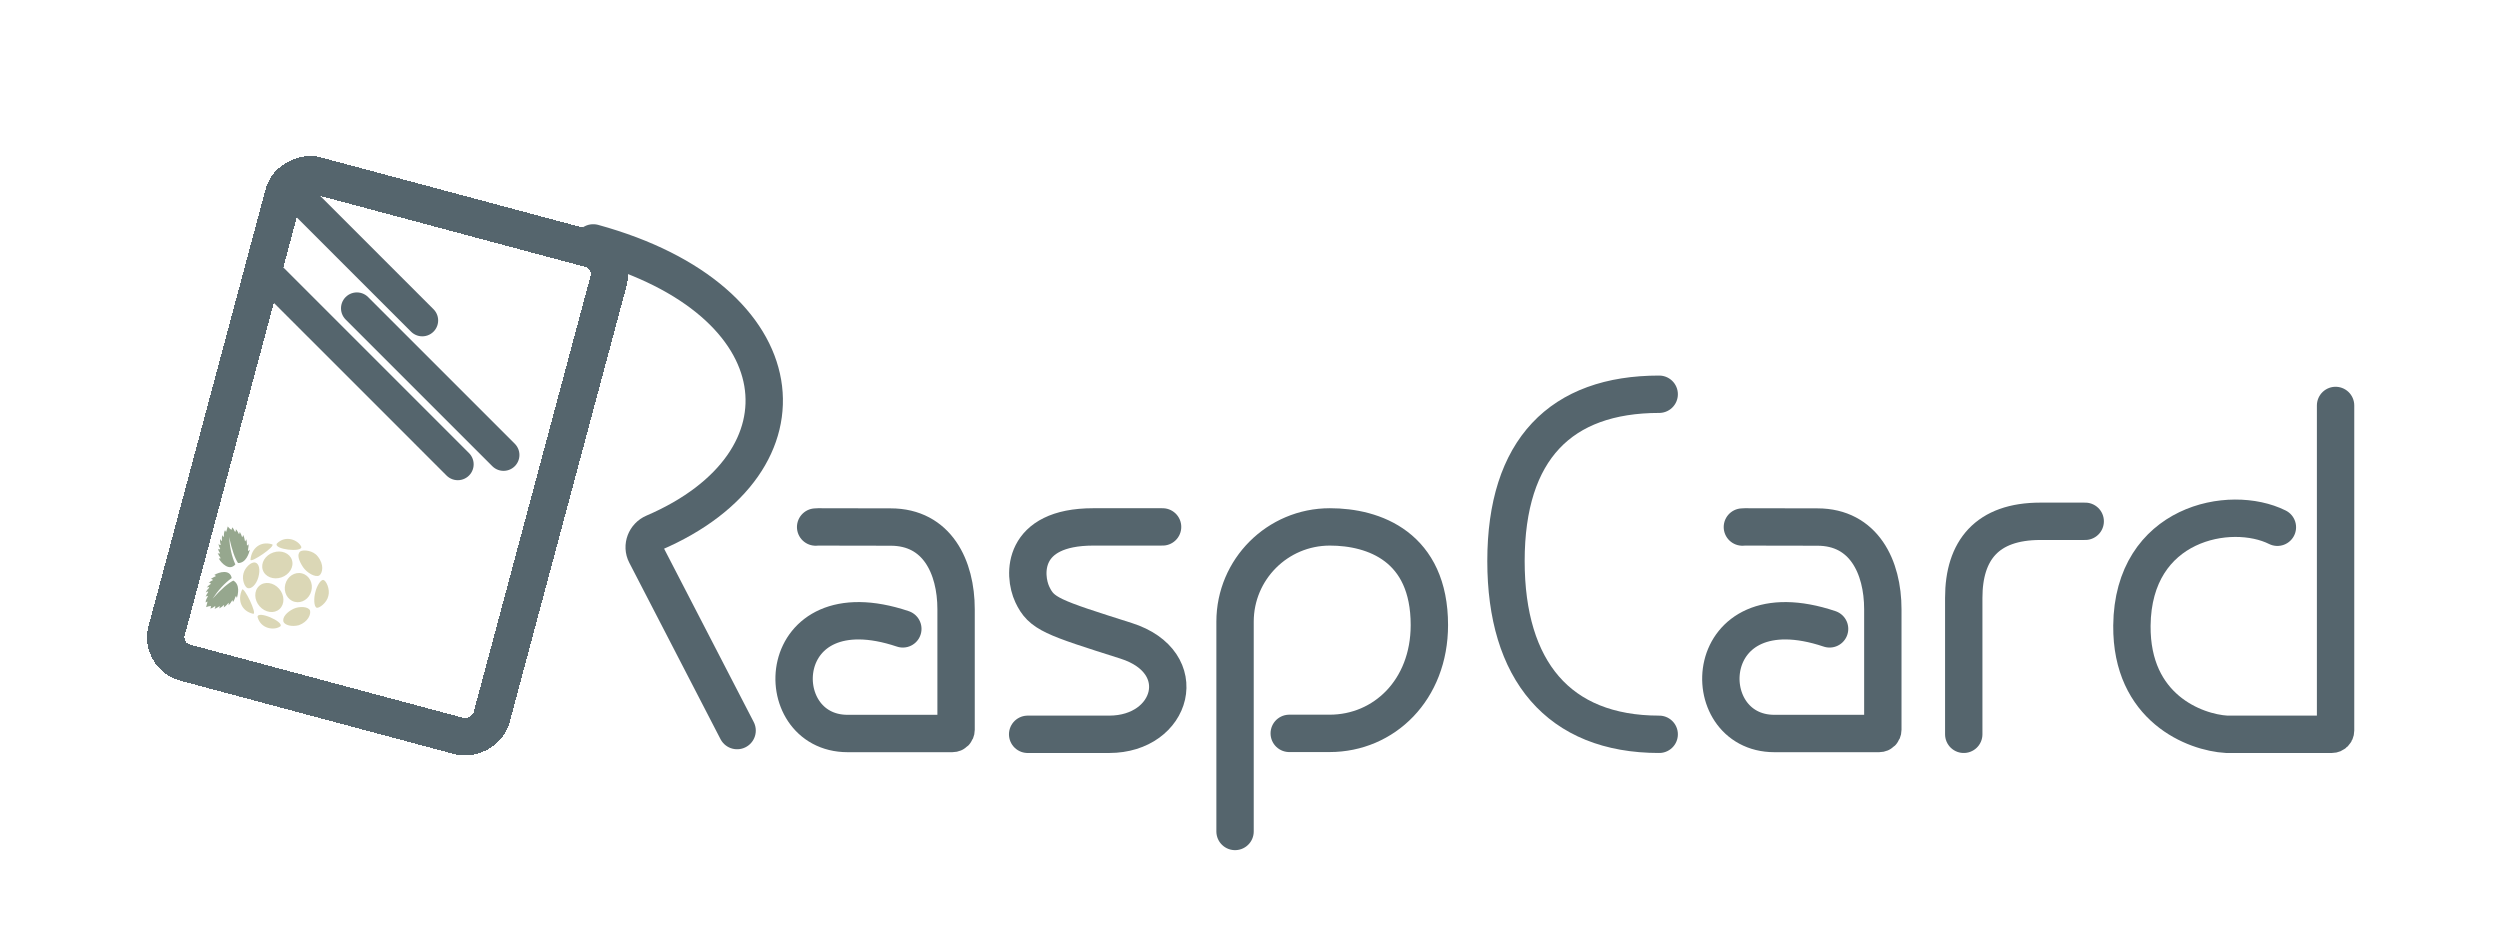 <svg width="1338" height="500" viewBox="0 0 1338 500" fill="none" xmlns="http://www.w3.org/2000/svg">
<g filter="url(#filter0_d_17_179)">
<path d="M1246 213V387C1246 388.105 1245.1 389 1244 389H1187.73C1170.66 387.997 1136.6 374.96 1137 330.835C1137.51 275.678 1189.74 265.65 1214.86 278.185" stroke="#55656D" stroke-width="20" stroke-linecap="round"/>
</g>
<g filter="url(#filter1_d_17_179)">
<path d="M1047 389V316C1047 290.5 1059.5 275 1088 275C1106.5 275 1103 275 1112 275" stroke="#55656D" stroke-width="20" stroke-linecap="round"/>
</g>
<g filter="url(#filter2_d_17_179)">
<path d="M975.193 332.574C905.193 309.074 902.193 388.574 945.693 388.574H1001.69C1002.8 388.574 1003.69 387.679 1003.69 386.574V322.074C1003.69 299.407 993.526 278.074 968.693 278.074C928.526 278.074 930.359 277.907 928.526 278.074" stroke="#55656D" stroke-width="20" stroke-linecap="round" stroke-linejoin="round"/>
</g>
<g filter="url(#filter3_d_17_179)">
<path d="M884 389C830.064 389 802 354.71 802 296.304C802 236.541 831.38 207 884 207" stroke="#55656D" stroke-width="20" stroke-linecap="round"/>
</g>
<g filter="url(#filter4_d_17_179)">
<path d="M657 441C657 441 657 391.46 657 369.607C657 356.171 657 341.908 657 328.738C657 300.712 679.719 278 707.744 278V278C731.357 278 761 288.567 761 330.535C761 365.266 736.744 388.5 707.604 388.5C691.024 388.5 691.527 388.5 686 388.5" stroke="#55656D" stroke-width="20" stroke-linecap="round" stroke-linejoin="round"/>
</g>
<g filter="url(#filter5_d_17_179)">
<path d="M546 389H589.63C623.731 389 634.764 350.395 598.656 338.951C559.039 326.394 553.397 324.58 548.507 314.174C543.618 303.768 542.588 278 581.104 278C612.698 278 618.214 278 618.214 278" stroke="#55656D" stroke-width="20" stroke-linecap="round" stroke-linejoin="round"/>
</g>
<g filter="url(#filter6_d_17_179)">
<path d="M479.193 332.574C409.193 309.074 406.193 388.574 449.693 388.574H505.693C506.797 388.574 507.693 387.679 507.693 386.574V322.074C507.693 299.407 497.526 278.074 472.693 278.074C432.526 278.074 434.359 277.907 432.526 278.074" stroke="#55656D" stroke-width="20" stroke-linecap="round" stroke-linejoin="round"/>
</g>
<g filter="url(#filter7_d_17_179)">
<path d="M150.5 100L222 171.5M265.5 243.5L187 165M137 144.5L241 248.5" stroke="#55656D" stroke-width="17" stroke-linecap="round"/>
</g>
<g filter="url(#filter8_d_17_179)">
<rect x="81.568" y="346.02" width="270" height="180" rx="14" transform="rotate(-75 81.568 346.02)" stroke="#55656D" stroke-width="20" shape-rendering="crispEdges"/>
</g>
<g filter="url(#filter9_d_17_179)">
<path d="M310.5 128C421.555 158.552 430.541 245.549 342.931 283.147C338.508 285.045 336.453 290.277 338.664 294.553L387.5 389" stroke="#55656D" stroke-width="20" stroke-linecap="round"/>
</g>
<path d="M113.772 320.421C118.614 315.047 122.152 312.116 124.87 310.719C128.623 312.813 127.388 318.159 126.756 320.065C126.679 319.62 126.549 319.23 126.245 319.023C125.773 319.417 125.617 321.222 124.626 322.246C124.655 321.759 124.621 321.518 124.341 321.211C123.678 322.252 123.041 323.393 122.254 323.954C122.363 323.567 122.542 323.226 122.33 322.625C121.514 323.498 120.793 324.469 119.738 325.091C119.866 324.561 120.025 323.996 119.878 323.779C119.058 324.558 118.212 325.174 117.343 325.639C117.628 324.926 117.636 324.594 117.557 324.382C116.655 324.895 115.813 325.625 114.82 325.815C115.153 325.318 115.359 324.837 115.181 324.403C114.583 324.499 113.993 325.44 112.587 325.696C112.797 325.135 113.029 324.543 112.938 324.387C111.789 324.366 111.061 324.662 110.313 324.944C110.625 323.707 111.148 321.846 111.023 321.903L110.049 322.458C110.051 321.169 110.752 320.037 111.268 319.217C111.063 318.732 110.557 319.034 110.021 319.415C110.43 318.429 110.91 317.567 111.455 316.817C111.176 316.264 110.58 316.893 110.086 317.143C110.806 315.642 111.402 315.084 111.997 314.53C111.669 313.925 111.158 314.276 110.672 314.495C111.428 313.42 112.156 312.957 112.886 312.46C112.652 312.163 112.528 311.768 111.713 311.986C112.422 311.27 113.161 310.785 113.924 310.484C113.735 309.872 113.228 309.963 112.813 309.849C113.756 309.159 114.658 308.803 115.576 308.317C115.514 308.152 115.21 307.942 114.707 307.693C117.282 306.135 123.146 304.53 124.004 309.368C120.038 312.227 116.698 316.016 113.772 320.423L113.772 320.421M122.623 287.39C124.129 294.465 125.727 298.772 127.383 301.341C131.68 301.404 133.283 296.157 133.689 294.19C133.4 294.537 133.093 294.81 132.726 294.837C132.514 294.259 133.281 292.618 132.935 291.236C132.717 291.673 132.567 291.864 132.171 291.99C132.117 290.757 132.136 289.45 131.735 288.571C131.636 288.961 131.62 289.345 131.136 289.76C130.866 288.596 130.727 287.394 130.124 286.328C129.97 286.851 129.826 287.421 129.59 287.534C129.269 286.45 128.845 285.493 128.324 284.657C128.215 285.417 128.056 285.707 127.881 285.852C127.356 284.956 126.993 283.903 126.227 283.242C126.267 283.839 126.205 284.359 125.834 284.646C125.364 284.264 125.324 283.154 124.234 282.229C124.135 282.82 124.04 283.449 123.883 283.538C122.878 282.981 122.395 282.361 121.888 281.743C121.54 282.97 121.063 284.843 120.982 284.731L120.416 283.763C119.774 284.881 119.816 286.212 119.852 287.18C119.431 287.497 119.145 286.983 118.871 286.385C118.732 287.444 118.717 288.43 118.814 289.352C118.295 289.691 118.094 288.848 117.791 288.385C117.664 290.045 117.901 290.826 118.14 291.603C117.553 291.964 117.286 291.404 116.975 290.972C117.092 292.28 117.491 293.045 117.874 293.84C117.523 293.981 117.218 294.261 116.622 293.664C116.878 294.639 117.275 295.429 117.786 296.071C117.316 296.506 116.922 296.174 116.506 296.065C116.977 297.134 117.581 297.894 118.133 298.774C117.997 298.885 117.629 298.915 117.068 298.879C118.519 301.516 122.795 305.838 125.957 302.077C123.951 297.62 122.953 292.669 122.623 287.39L122.623 287.39" fill="#96A78E"/>
<path d="M161.693 306.907C165.521 307.909 167.73 312.121 166.628 316.314C165.526 320.508 161.53 323.096 157.702 322.094C157.678 322.087 157.653 322.081 157.629 322.074C153.802 321.072 151.592 316.86 152.694 312.667C153.796 308.473 157.793 305.885 161.62 306.887L161.693 306.907M138.718 313.582C141.597 310.985 146.366 311.656 149.371 315.08C152.375 318.504 152.476 323.385 149.597 325.982C146.718 328.578 141.948 327.907 138.944 324.483C135.94 321.059 135.838 316.178 138.718 313.582ZM140.621 305.002C141.817 308.69 146.283 310.494 150.596 309.031C154.91 307.567 157.438 303.391 156.243 299.703C155.048 296.015 150.582 294.211 146.268 295.674C141.955 297.137 139.426 301.313 140.621 305.002ZM137.84 330.18C137.849 326.546 152.035 332.756 150.082 335.191C146.852 337.58 139.513 336.661 137.84 330.18M148.161 290.923C146.352 294.075 161.744 295.79 161.27 292.705C159.667 289.021 152.851 286.146 148.161 290.923ZM134.06 299.5C134.65 293.383 139.398 289.433 145.627 291.313C147.984 292.151 133.841 301.753 134.06 299.5M129.541 315.627C126.994 321.22 129.131 327.014 135.466 328.501C137.926 328.953 130.478 313.566 129.541 315.627M130.329 306.824C129.303 310.294 131.061 314.36 132.599 314.781C134.469 315.292 137.128 313.033 138.28 308.929C139.437 304.733 138.591 301.631 136.663 301.099C134.478 300.497 131.126 303.714 130.329 306.824L130.329 306.824ZM168.776 316.897C169.461 313.815 171.659 310.022 173.124 310.406C174.557 310.736 176.759 315.354 175.723 318.975C174.874 322.785 170.671 325.618 169.569 325.271C167.921 324.89 167.89 319.905 168.776 316.897M157.092 325.828C160.259 324.351 165.067 324.58 165.921 326.749C166.485 328.735 164.949 332.781 159.955 334.611C155.895 335.66 152.376 334.442 151.697 332.76C150.996 330.328 153.567 327.551 157.092 325.827L157.092 325.828ZM162.186 303.536C164.277 306.611 168.889 309.247 170.945 307.964C172.625 306.659 173.629 302.218 170.042 297.778C167.68 294.619 162.47 294.069 160.782 295.06C158.715 296.65 159.905 300.046 162.185 303.535L162.186 303.536Z" fill="#DBD7B6"/>
<defs>
<filter id="filter0_d_17_179" x="1127" y="203" width="133" height="200" filterUnits="userSpaceOnUse" color-interpolation-filters="sRGB">
<feFlood flood-opacity="0" result="BackgroundImageFix"/>
<feColorMatrix in="SourceAlpha" type="matrix" values="0 0 0 0 0 0 0 0 0 0 0 0 0 0 0 0 0 0 127 0" result="hardAlpha"/>
<feOffset dx="4" dy="4"/>
<feComposite in2="hardAlpha" operator="out"/>
<feColorMatrix type="matrix" values="0 0 0 0 0 0 0 0 0 0 0 0 0 0 0 0 0 0 0.25 0"/>
<feBlend mode="normal" in2="BackgroundImageFix" result="effect1_dropShadow_17_179"/>
<feBlend mode="normal" in="SourceGraphic" in2="effect1_dropShadow_17_179" result="shape"/>
</filter>
<filter id="filter1_d_17_179" x="1037" y="265" width="89" height="138" filterUnits="userSpaceOnUse" color-interpolation-filters="sRGB">
<feFlood flood-opacity="0" result="BackgroundImageFix"/>
<feColorMatrix in="SourceAlpha" type="matrix" values="0 0 0 0 0 0 0 0 0 0 0 0 0 0 0 0 0 0 127 0" result="hardAlpha"/>
<feOffset dx="4" dy="4"/>
<feComposite in2="hardAlpha" operator="out"/>
<feColorMatrix type="matrix" values="0 0 0 0 0 0 0 0 0 0 0 0 0 0 0 0 0 0 0.25 0"/>
<feBlend mode="normal" in2="BackgroundImageFix" result="effect1_dropShadow_17_179"/>
<feBlend mode="normal" in="SourceGraphic" in2="effect1_dropShadow_17_179" result="shape"/>
</filter>
<filter id="filter2_d_17_179" x="907.001" y="267.999" width="110.692" height="134.575" filterUnits="userSpaceOnUse" color-interpolation-filters="sRGB">
<feFlood flood-opacity="0" result="BackgroundImageFix"/>
<feColorMatrix in="SourceAlpha" type="matrix" values="0 0 0 0 0 0 0 0 0 0 0 0 0 0 0 0 0 0 127 0" result="hardAlpha"/>
<feOffset dx="4" dy="4"/>
<feComposite in2="hardAlpha" operator="out"/>
<feColorMatrix type="matrix" values="0 0 0 0 0 0 0 0 0 0 0 0 0 0 0 0 0 0 0.25 0"/>
<feBlend mode="normal" in2="BackgroundImageFix" result="effect1_dropShadow_17_179"/>
<feBlend mode="normal" in="SourceGraphic" in2="effect1_dropShadow_17_179" result="shape"/>
</filter>
<filter id="filter3_d_17_179" x="792" y="197" width="106" height="206" filterUnits="userSpaceOnUse" color-interpolation-filters="sRGB">
<feFlood flood-opacity="0" result="BackgroundImageFix"/>
<feColorMatrix in="SourceAlpha" type="matrix" values="0 0 0 0 0 0 0 0 0 0 0 0 0 0 0 0 0 0 127 0" result="hardAlpha"/>
<feOffset dx="4" dy="4"/>
<feComposite in2="hardAlpha" operator="out"/>
<feColorMatrix type="matrix" values="0 0 0 0 0 0 0 0 0 0 0 0 0 0 0 0 0 0 0.25 0"/>
<feBlend mode="normal" in2="BackgroundImageFix" result="effect1_dropShadow_17_179"/>
<feBlend mode="normal" in="SourceGraphic" in2="effect1_dropShadow_17_179" result="shape"/>
</filter>
<filter id="filter4_d_17_179" x="647" y="268" width="128" height="187" filterUnits="userSpaceOnUse" color-interpolation-filters="sRGB">
<feFlood flood-opacity="0" result="BackgroundImageFix"/>
<feColorMatrix in="SourceAlpha" type="matrix" values="0 0 0 0 0 0 0 0 0 0 0 0 0 0 0 0 0 0 127 0" result="hardAlpha"/>
<feOffset dx="4" dy="4"/>
<feComposite in2="hardAlpha" operator="out"/>
<feColorMatrix type="matrix" values="0 0 0 0 0 0 0 0 0 0 0 0 0 0 0 0 0 0 0.25 0"/>
<feBlend mode="normal" in2="BackgroundImageFix" result="effect1_dropShadow_17_179"/>
<feBlend mode="normal" in="SourceGraphic" in2="effect1_dropShadow_17_179" result="shape"/>
</filter>
<filter id="filter5_d_17_179" x="536" y="268" width="99" height="135" filterUnits="userSpaceOnUse" color-interpolation-filters="sRGB">
<feFlood flood-opacity="0" result="BackgroundImageFix"/>
<feColorMatrix in="SourceAlpha" type="matrix" values="0 0 0 0 0 0 0 0 0 0 0 0 0 0 0 0 0 0 127 0" result="hardAlpha"/>
<feOffset dx="4" dy="4"/>
<feComposite in2="hardAlpha" operator="out"/>
<feColorMatrix type="matrix" values="0 0 0 0 0 0 0 0 0 0 0 0 0 0 0 0 0 0 0.25 0"/>
<feBlend mode="normal" in2="BackgroundImageFix" result="effect1_dropShadow_17_179"/>
<feBlend mode="normal" in="SourceGraphic" in2="effect1_dropShadow_17_179" result="shape"/>
</filter>
<filter id="filter6_d_17_179" x="411.001" y="267.999" width="110.692" height="134.575" filterUnits="userSpaceOnUse" color-interpolation-filters="sRGB">
<feFlood flood-opacity="0" result="BackgroundImageFix"/>
<feColorMatrix in="SourceAlpha" type="matrix" values="0 0 0 0 0 0 0 0 0 0 0 0 0 0 0 0 0 0 127 0" result="hardAlpha"/>
<feOffset dx="4" dy="4"/>
<feComposite in2="hardAlpha" operator="out"/>
<feColorMatrix type="matrix" values="0 0 0 0 0 0 0 0 0 0 0 0 0 0 0 0 0 0 0.25 0"/>
<feBlend mode="normal" in2="BackgroundImageFix" result="effect1_dropShadow_17_179"/>
<feBlend mode="normal" in="SourceGraphic" in2="effect1_dropShadow_17_179" result="shape"/>
</filter>
<filter id="filter7_d_17_179" x="128.5" y="91.5" width="149.5" height="165.5" filterUnits="userSpaceOnUse" color-interpolation-filters="sRGB">
<feFlood flood-opacity="0" result="BackgroundImageFix"/>
<feColorMatrix in="SourceAlpha" type="matrix" values="0 0 0 0 0 0 0 0 0 0 0 0 0 0 0 0 0 0 127 0" result="hardAlpha"/>
<feOffset dx="4"/>
<feComposite in2="hardAlpha" operator="out"/>
<feColorMatrix type="matrix" values="0 0 0 0 0 0 0 0 0 0 0 0 0 0 0 0 0 0 0.25 0"/>
<feBlend mode="normal" in2="BackgroundImageFix" result="effect1_dropShadow_17_179"/>
<feBlend mode="normal" in="SourceGraphic" in2="effect1_dropShadow_17_179" result="shape"/>
</filter>
<filter id="filter8_d_17_179" x="74.709" y="78.36" width="261.467" height="326.106" filterUnits="userSpaceOnUse" color-interpolation-filters="sRGB">
<feFlood flood-opacity="0" result="BackgroundImageFix"/>
<feColorMatrix in="SourceAlpha" type="matrix" values="0 0 0 0 0 0 0 0 0 0 0 0 0 0 0 0 0 0 127 0" result="hardAlpha"/>
<feOffset dx="4" dy="5"/>
<feComposite in2="hardAlpha" operator="out"/>
<feColorMatrix type="matrix" values="0 0 0 0 0 0 0 0 0 0 0 0 0 0 0 0 0 0 0.25 0"/>
<feBlend mode="normal" in2="BackgroundImageFix" result="effect1_dropShadow_17_179"/>
<feBlend mode="normal" in="SourceGraphic" in2="effect1_dropShadow_17_179" result="shape"/>
</filter>
<filter id="filter9_d_17_179" x="300.497" y="117.997" width="118.545" height="283.005" filterUnits="userSpaceOnUse" color-interpolation-filters="sRGB">
<feFlood flood-opacity="0" result="BackgroundImageFix"/>
<feColorMatrix in="SourceAlpha" type="matrix" values="0 0 0 0 0 0 0 0 0 0 0 0 0 0 0 0 0 0 127 0" result="hardAlpha"/>
<feOffset dx="7" dy="2"/>
<feComposite in2="hardAlpha" operator="out"/>
<feColorMatrix type="matrix" values="0 0 0 0 0 0 0 0 0 0 0 0 0 0 0 0 0 0 0.25 0"/>
<feBlend mode="normal" in2="BackgroundImageFix" result="effect1_dropShadow_17_179"/>
<feBlend mode="normal" in="SourceGraphic" in2="effect1_dropShadow_17_179" result="shape"/>
</filter>
</defs>
</svg>
